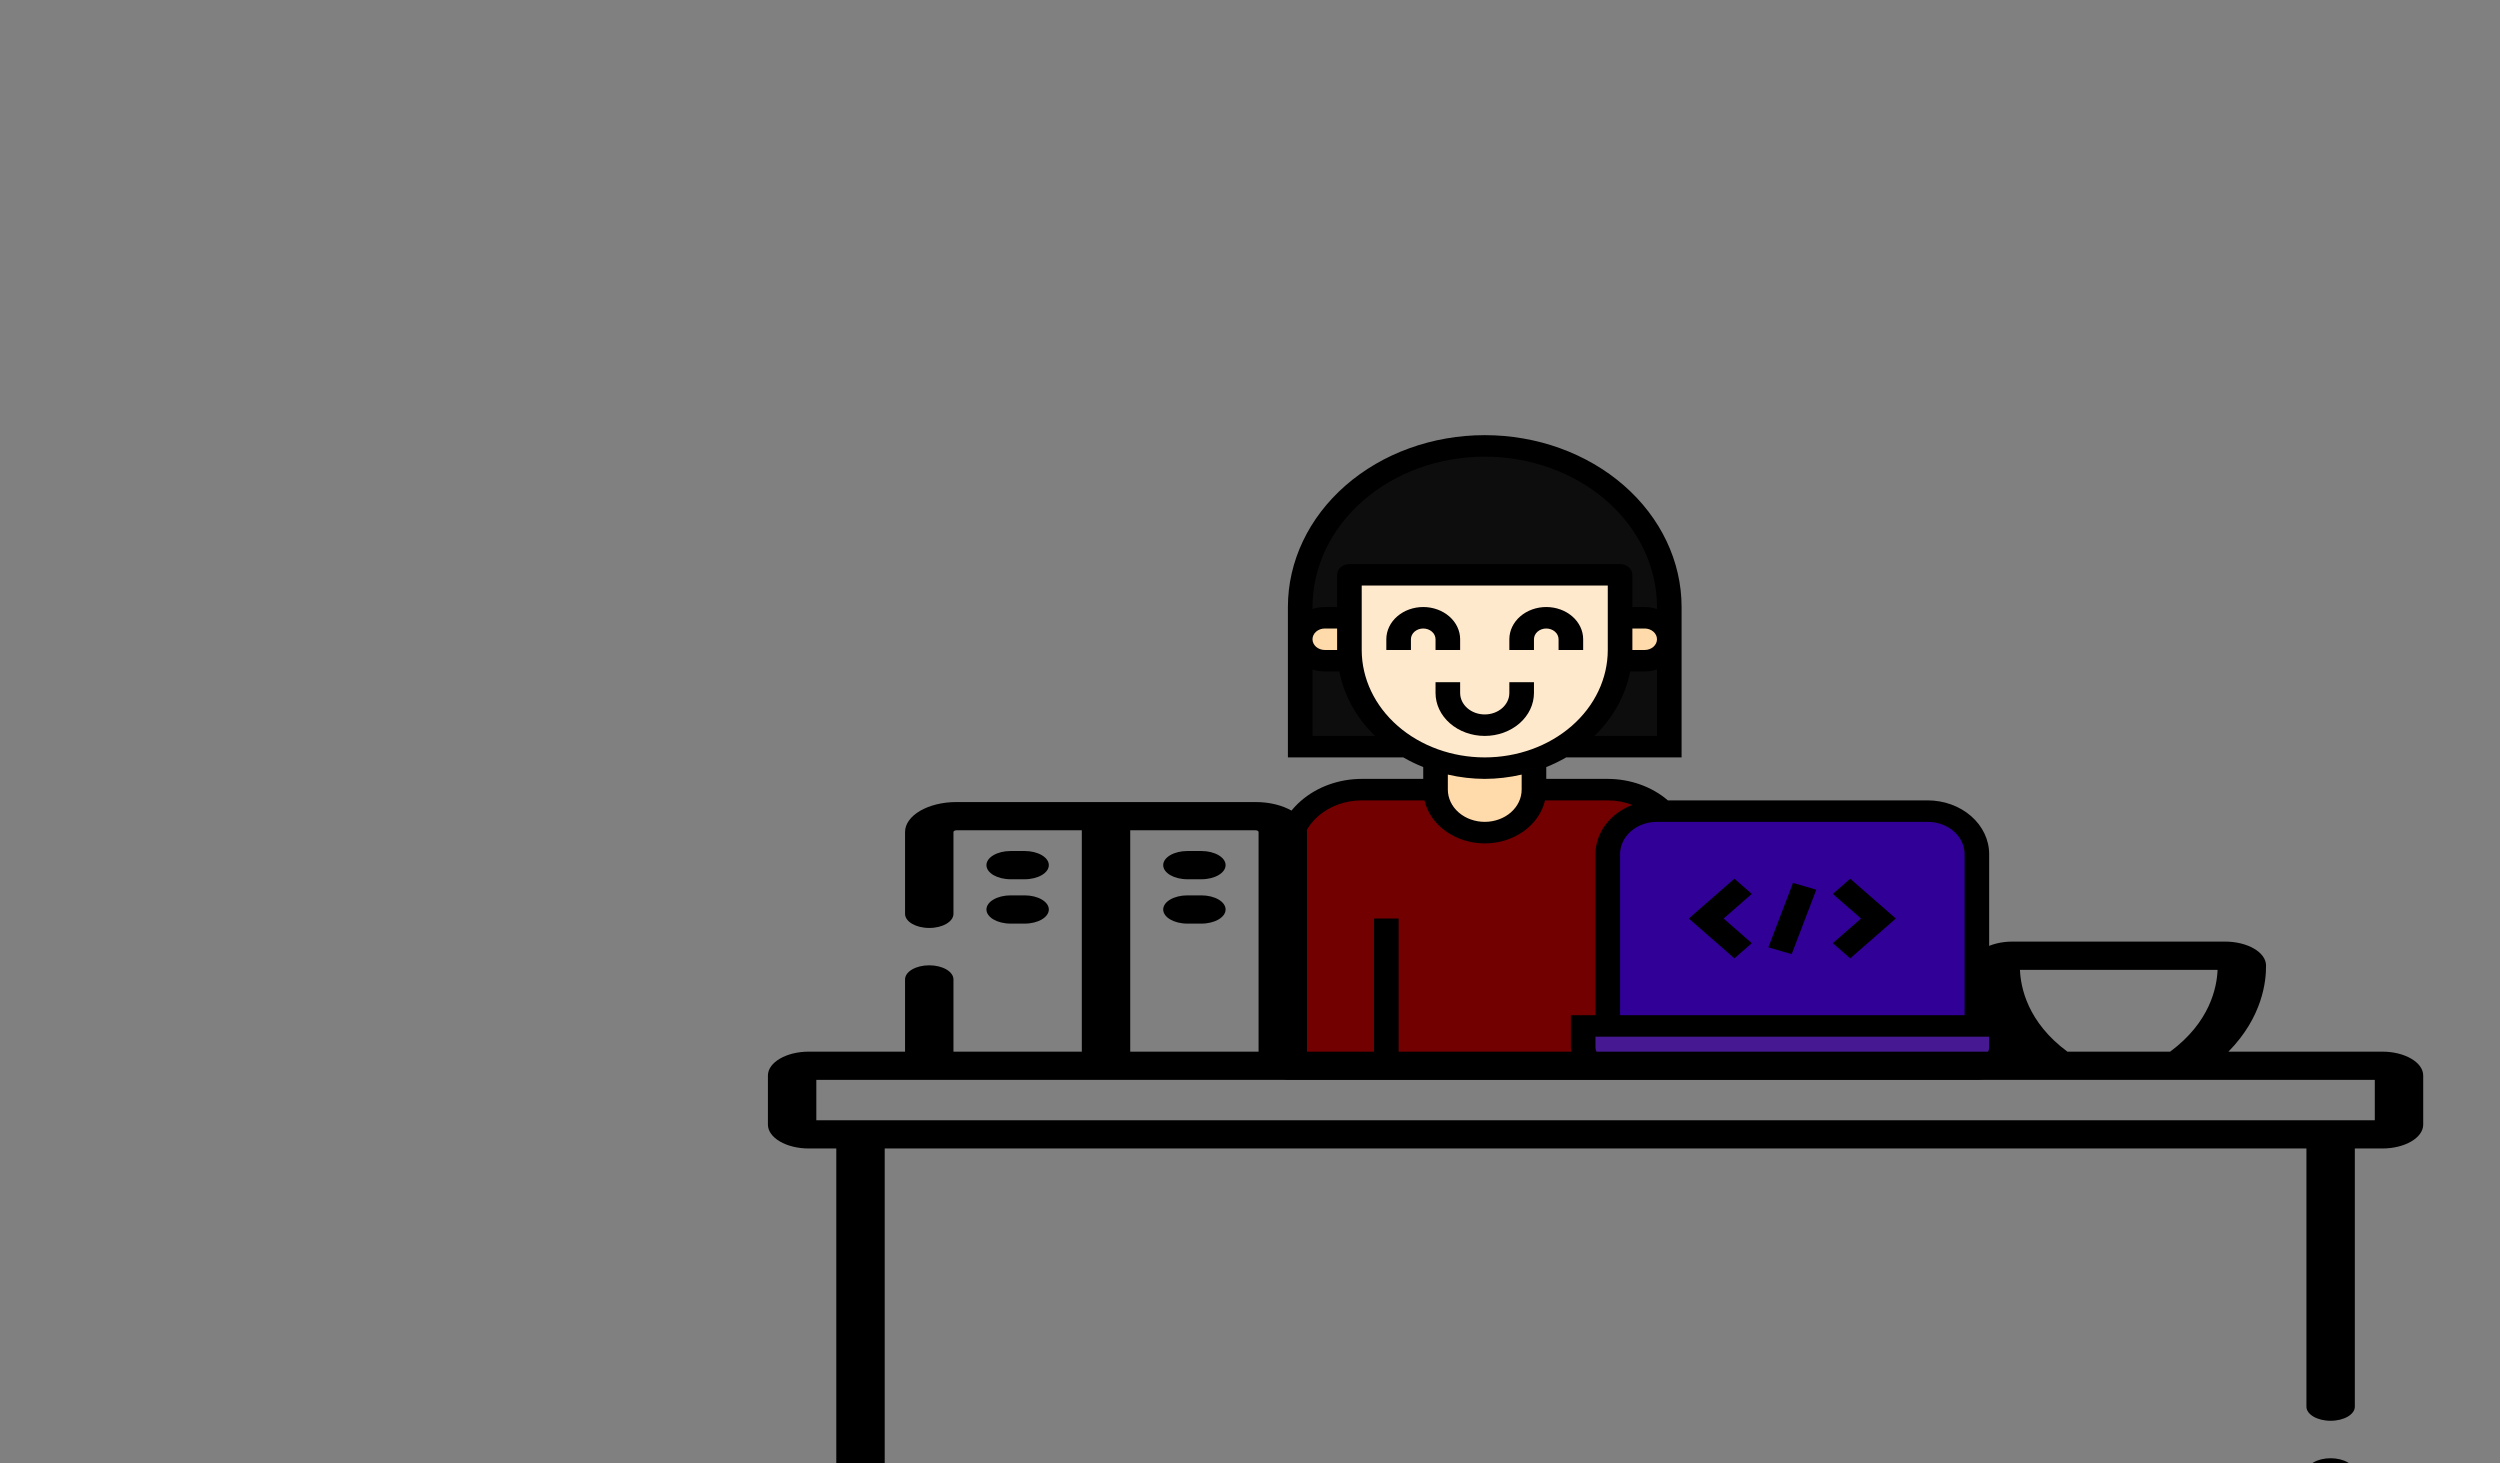 <svg width="586" height="343" viewBox="0 0 586 343" fill="none" xmlns="http://www.w3.org/2000/svg">
<rect x="0" y="0" width="586" height="343" fill="#808080" stroke="none"/>
<g clip-path="url(#clip0)">
<rect width="855" height="456" fill="transparent"/>
<path d="M394.165 200.197V250.554H301.884V200.197C301.884 196.19 303.707 192.348 306.952 189.514C310.197 186.681 314.598 185.09 319.187 185.09H376.862C381.451 185.09 385.852 186.681 389.097 189.514C392.342 192.348 394.165 196.19 394.165 200.197Z" fill="#720000"/>
<path d="M336.489 175.018H359.56V185.09C359.56 187.761 358.344 190.322 356.181 192.211C354.018 194.1 351.084 195.161 348.025 195.161C344.965 195.161 342.031 194.1 339.868 192.211C337.705 190.322 336.489 187.761 336.489 185.09V175.018Z" fill="#FFDAAA"/>
<path d="M317.766 115.957C325.781 108.959 336.664 105.018 348.025 105.018C359.385 105.018 370.268 108.959 378.283 115.957C386.296 122.952 390.781 132.425 390.781 142.286V174.518H305.268V142.286C305.268 132.425 309.753 122.952 317.766 115.957Z" fill="#0D0D0D"/>
<path d="M317.766 115.957C325.781 108.959 336.664 105.018 348.025 105.018C359.385 105.018 370.268 108.959 378.283 115.957C386.296 122.952 390.781 132.425 390.781 142.286V174.518H305.268V142.286C305.268 132.425 309.753 122.952 317.766 115.957Z" stroke="black"/>
<path d="M317.766 115.957C325.781 108.959 336.664 105.018 348.025 105.018C359.385 105.018 370.268 108.959 378.283 115.957C386.296 122.952 390.781 132.425 390.781 142.286V174.518H305.268V142.286C305.268 132.425 309.753 122.952 317.766 115.957Z" stroke="url(#paint0_linear)"/>
<path d="M319.187 144.804H310.535C309.006 144.804 307.539 145.334 306.457 146.279C305.375 147.223 304.768 148.504 304.768 149.839C304.768 151.175 305.375 152.456 306.457 153.4C307.539 154.345 309.006 154.875 310.535 154.875H319.187V144.804Z" fill="#FFDAAA"/>
<path d="M376.862 144.804H385.514C387.044 144.804 388.511 145.334 389.592 146.279C390.674 147.223 391.281 148.504 391.281 149.839C391.281 151.175 390.674 152.456 389.592 153.4C388.511 154.345 387.044 154.875 385.514 154.875H376.862V144.804Z" fill="#FFDAAA"/>
<path d="M379.746 152.357V134.732H316.303V152.357C316.303 159.703 319.645 166.748 325.594 171.942C331.543 177.136 339.611 180.054 348.025 180.054C352.19 180.054 356.315 179.337 360.164 177.946C364.013 176.554 367.51 174.514 370.455 171.942C373.401 169.37 375.737 166.317 377.332 162.956C378.926 159.596 379.746 155.995 379.746 152.357Z" fill="#FFE9CC"/>
<path d="M388.398 190.125H451.841C454.9 190.125 457.835 191.186 459.998 193.075C462.161 194.964 463.376 197.526 463.376 200.197V240.483H376.862V200.197C376.862 197.526 378.078 194.964 380.241 193.075C382.404 191.186 385.338 190.125 388.398 190.125Z" fill="#300097"/>
<path d="M371.095 240.483H469.144V245.518C469.144 246.854 468.536 248.135 467.455 249.079C466.373 250.024 464.906 250.554 463.376 250.554H376.862C375.333 250.554 373.866 250.024 372.784 249.079C371.703 248.135 371.095 246.854 371.095 245.518V240.483Z" fill="#461891"/>
<path d="M330.722 149.839C330.722 149.172 331.026 148.531 331.566 148.059C332.107 147.587 332.841 147.322 333.606 147.322C334.37 147.322 335.104 147.587 335.645 148.059C336.186 148.531 336.489 149.172 336.489 149.839V152.357H342.257V149.839C342.257 147.836 341.345 145.915 339.723 144.498C338.101 143.082 335.9 142.286 333.606 142.286C331.311 142.286 329.111 143.082 327.488 144.498C325.866 145.915 324.954 147.836 324.954 149.839V152.357H330.722V149.839Z" fill="black"/>
<path d="M359.56 149.839C359.56 149.172 359.864 148.531 360.404 148.059C360.945 147.587 361.679 147.322 362.444 147.322C363.208 147.322 363.942 147.587 364.483 148.059C365.023 148.531 365.327 149.172 365.327 149.839V152.357H371.095V149.839C371.095 147.836 370.183 145.915 368.561 144.498C366.939 143.082 364.738 142.286 362.444 142.286C360.149 142.286 357.949 143.082 356.326 144.498C354.704 145.915 353.792 147.836 353.792 149.839V152.357H359.56V149.839Z" fill="black"/>
<path d="M342.257 159.911H336.489V162.429C336.489 165.1 337.705 167.662 339.868 169.55C342.031 171.439 344.965 172.5 348.025 172.5C351.084 172.5 354.018 171.439 356.181 169.55C358.344 167.662 359.56 165.1 359.56 162.429V159.911H353.792V162.429C353.792 163.764 353.184 165.045 352.103 165.99C351.021 166.934 349.554 167.465 348.025 167.465C346.495 167.465 345.028 166.934 343.946 165.99C342.865 165.045 342.257 163.764 342.257 162.429V159.911Z" fill="black"/>
<path d="M466.26 200.197C466.256 196.859 464.735 193.659 462.032 191.299C459.329 188.939 455.664 187.611 451.841 187.607H390.953C387.189 184.388 382.132 182.58 376.862 182.572H362.444V179.802C364.064 179.152 365.625 178.395 367.112 177.536H394.165V142.286C394.165 131.601 389.304 121.355 380.651 113.799C371.998 106.244 360.262 102 348.025 102C335.787 102 324.051 106.244 315.398 113.799C306.745 121.355 301.884 131.601 301.884 142.286V177.536H328.937C330.424 178.395 331.985 179.152 333.606 179.802V182.572H319.187C313.835 182.577 308.704 184.436 304.919 187.74C301.135 191.044 299.006 195.524 299 200.197V250.554C299 251.222 299.304 251.862 299.845 252.335C300.385 252.807 301.119 253.072 301.884 253.072H463.376C465.671 253.072 467.871 252.276 469.494 250.86C471.116 249.443 472.028 247.522 472.028 245.518V237.965H466.26V200.197ZM460.493 200.197V237.965H379.746V200.197C379.746 198.193 380.658 196.272 382.28 194.856C383.903 193.439 386.103 192.643 388.398 192.643H451.841C454.136 192.643 456.336 193.439 457.959 194.856C459.581 196.272 460.493 198.193 460.493 200.197ZM319.187 137.25H376.862V152.357C376.862 159.035 373.824 165.439 368.416 170.161C363.008 174.883 355.673 177.536 348.025 177.536C340.376 177.536 333.041 174.883 327.633 170.161C322.225 165.439 319.187 159.035 319.187 152.357V137.25ZM382.63 147.322H385.514C386.279 147.322 387.012 147.587 387.553 148.059C388.094 148.531 388.398 149.172 388.398 149.839C388.398 150.507 388.094 151.148 387.553 151.62C387.012 152.092 386.279 152.357 385.514 152.357H382.63V147.322ZM373.745 172.5C378.118 168.259 381.019 163.02 382.108 157.393H385.514C386.499 157.385 387.474 157.228 388.398 156.93V172.5H373.745ZM348.025 107.036C358.729 107.046 368.991 110.763 376.56 117.371C384.129 123.98 388.386 132.94 388.398 142.286V142.749C387.474 142.451 386.499 142.294 385.514 142.286H382.63V134.732C382.63 134.064 382.326 133.424 381.785 132.952C381.245 132.48 380.511 132.214 379.746 132.214H316.303C315.538 132.214 314.804 132.48 314.264 132.952C313.723 133.424 313.419 134.064 313.419 134.732V142.286H310.535C309.551 142.294 308.575 142.451 307.651 142.749V142.286C307.663 132.94 311.92 123.98 319.489 117.371C327.058 110.763 337.32 107.046 348.025 107.036ZM313.419 152.357H310.535C309.77 152.357 309.037 152.092 308.496 151.62C307.955 151.148 307.651 150.507 307.651 149.839C307.651 149.172 307.955 148.531 308.496 148.059C309.037 147.587 309.77 147.322 310.535 147.322H313.419V152.357ZM307.651 156.93C308.575 157.228 309.551 157.385 310.535 157.393H313.941C315.03 163.02 317.931 168.259 322.304 172.5H307.651V156.93ZM348.025 182.572C350.946 182.558 353.853 182.22 356.676 181.565V185.09C356.676 187.093 355.764 189.014 354.142 190.431C352.52 191.847 350.319 192.643 348.025 192.643C345.73 192.643 343.53 191.847 341.907 190.431C340.285 189.014 339.373 187.093 339.373 185.09V181.565C342.196 182.22 345.103 182.558 348.025 182.572ZM304.768 200.197C304.772 196.859 306.293 193.659 308.996 191.299C311.699 188.939 315.364 187.611 319.187 187.607H333.894C334.556 190.453 336.324 193.012 338.899 194.85C341.475 196.688 344.698 197.692 348.025 197.692C351.351 197.692 354.574 196.688 357.15 194.85C359.725 193.012 361.493 190.453 362.155 187.607H376.862C378.848 187.611 380.812 187.973 382.63 188.67C380.061 189.649 377.874 191.261 376.337 193.308C374.801 195.355 373.981 197.749 373.979 200.197V237.965H368.211V245.518C368.221 246.378 368.4 247.23 368.742 248.036H327.838V215.304H322.07V248.036H304.768V200.197ZM466.26 245.518C466.26 246.186 465.956 246.827 465.416 247.299C464.875 247.771 464.141 248.036 463.376 248.036H376.862C376.098 248.036 375.364 247.771 374.823 247.299C374.283 246.827 373.979 246.186 373.979 245.518V243.001H466.26V245.518Z" fill="black"/>
<path d="M410.623 221.077L404.011 215.304L410.623 209.531L406.545 205.97L395.855 215.304L406.545 224.638L410.623 221.077Z" fill="black"/>
<path d="M433.693 224.638L444.384 215.304L433.693 205.97L429.616 209.531L436.228 215.304L429.616 221.077L433.693 224.638Z" fill="black"/>
<path d="M420.271 206.952L414.5 222.06L419.971 223.653L425.742 208.545L420.271 206.952Z" fill="black"/>
<path d="M236.896 206.1H240.172C243.306 206.1 245.845 204.617 245.845 202.788C245.845 200.959 243.306 199.477 240.172 199.477H236.896C233.762 199.477 231.222 200.959 231.222 202.788C231.222 204.617 233.762 206.1 236.896 206.1Z" fill="black"/>
<path d="M236.896 216.496H240.172C243.306 216.496 245.845 215.013 245.845 213.185C245.845 211.356 243.306 209.874 240.172 209.874H236.896C233.762 209.874 231.222 211.356 231.222 213.185C231.222 215.013 233.762 216.496 236.896 216.496Z" fill="black"/>
<path d="M281.606 199.477H278.329C275.195 199.477 272.655 200.96 272.655 202.789C272.655 204.617 275.195 206.1 278.329 206.1H281.606C284.739 206.1 287.279 204.617 287.279 202.789C287.279 200.96 284.74 199.477 281.606 199.477Z" fill="black"/>
<path d="M281.606 209.874H278.329C275.195 209.874 272.655 211.356 272.655 213.185C272.655 215.013 275.195 216.496 278.329 216.496H281.606C284.739 216.496 287.279 215.013 287.279 213.185C287.279 211.356 284.74 209.874 281.606 209.874Z" fill="black"/>
<path d="M558.4 246.505H522.345C530.326 238.41 531.217 229.985 531.157 226.252C531.106 223.196 526.802 220.71 521.564 220.71H471.713C466.474 220.71 462.171 223.196 462.12 226.252C462.059 229.984 462.949 238.409 470.931 246.505H306.357V195.03C306.357 191.154 300.954 188 294.313 188H224.189C217.546 188 212.144 191.154 212.144 195.03V214.203C212.144 216.032 214.683 217.514 217.818 217.514C220.951 217.514 223.491 216.032 223.491 214.203V195.03C223.491 194.805 223.804 194.622 224.189 194.622H253.578V246.505H223.491V229.579C223.491 227.75 220.951 226.267 217.817 226.267C214.683 226.267 212.143 227.75 212.143 229.579V246.505H189.598C184.306 246.505 180 249.018 180 252.107V263.605C180 266.694 184.306 269.207 189.598 269.207H196.027V398.37C196.027 402.026 201.123 405 207.388 405H226.089C232.353 405 237.45 402.026 237.45 398.37L237.463 352.644L510.55 352.652V398.37C510.55 402.026 515.647 405 521.911 405H540.612C546.876 405 551.973 402.026 551.973 398.37V345.122C551.973 343.293 549.433 341.81 546.299 341.81C543.166 341.81 540.626 343.293 540.626 345.122L540.611 398.378L521.896 398.37V352.652C521.896 348.996 516.8 346.021 510.536 346.021H237.462C231.199 346.021 226.102 348.996 226.102 352.652L226.089 398.377L207.374 398.369V269.206H540.626V329.718C540.626 331.547 543.165 333.03 546.299 333.03C549.433 333.03 551.973 331.547 551.973 329.718V269.207H558.402C563.694 269.207 568 266.694 568 263.605V252.107C567.998 249.018 563.693 246.505 558.4 246.505ZM519.799 227.332C519.64 231.453 518.016 239.604 508.686 246.505H484.592C475.26 239.603 473.638 231.452 473.48 227.332H519.799ZM264.924 194.622H294.313C294.697 194.622 295.01 194.805 295.01 195.03V246.505H264.924V194.622ZM556.652 262.584H191.347V253.127H556.652V262.584Z" fill="black"/>
</g>
<defs>
<linearGradient id="paint0_linear" x1="348.025" y1="104.518" x2="348.025" y2="175.018" gradientUnits="userSpaceOnUse">
<stop stop-color="white"/>
<stop offset="1" stop-color="white" stop-opacity="0"/>
</linearGradient>
<clipPath id="clip0">
<rect width="586" height="343" fill="white"/>
</clipPath>
</defs>
</svg>
